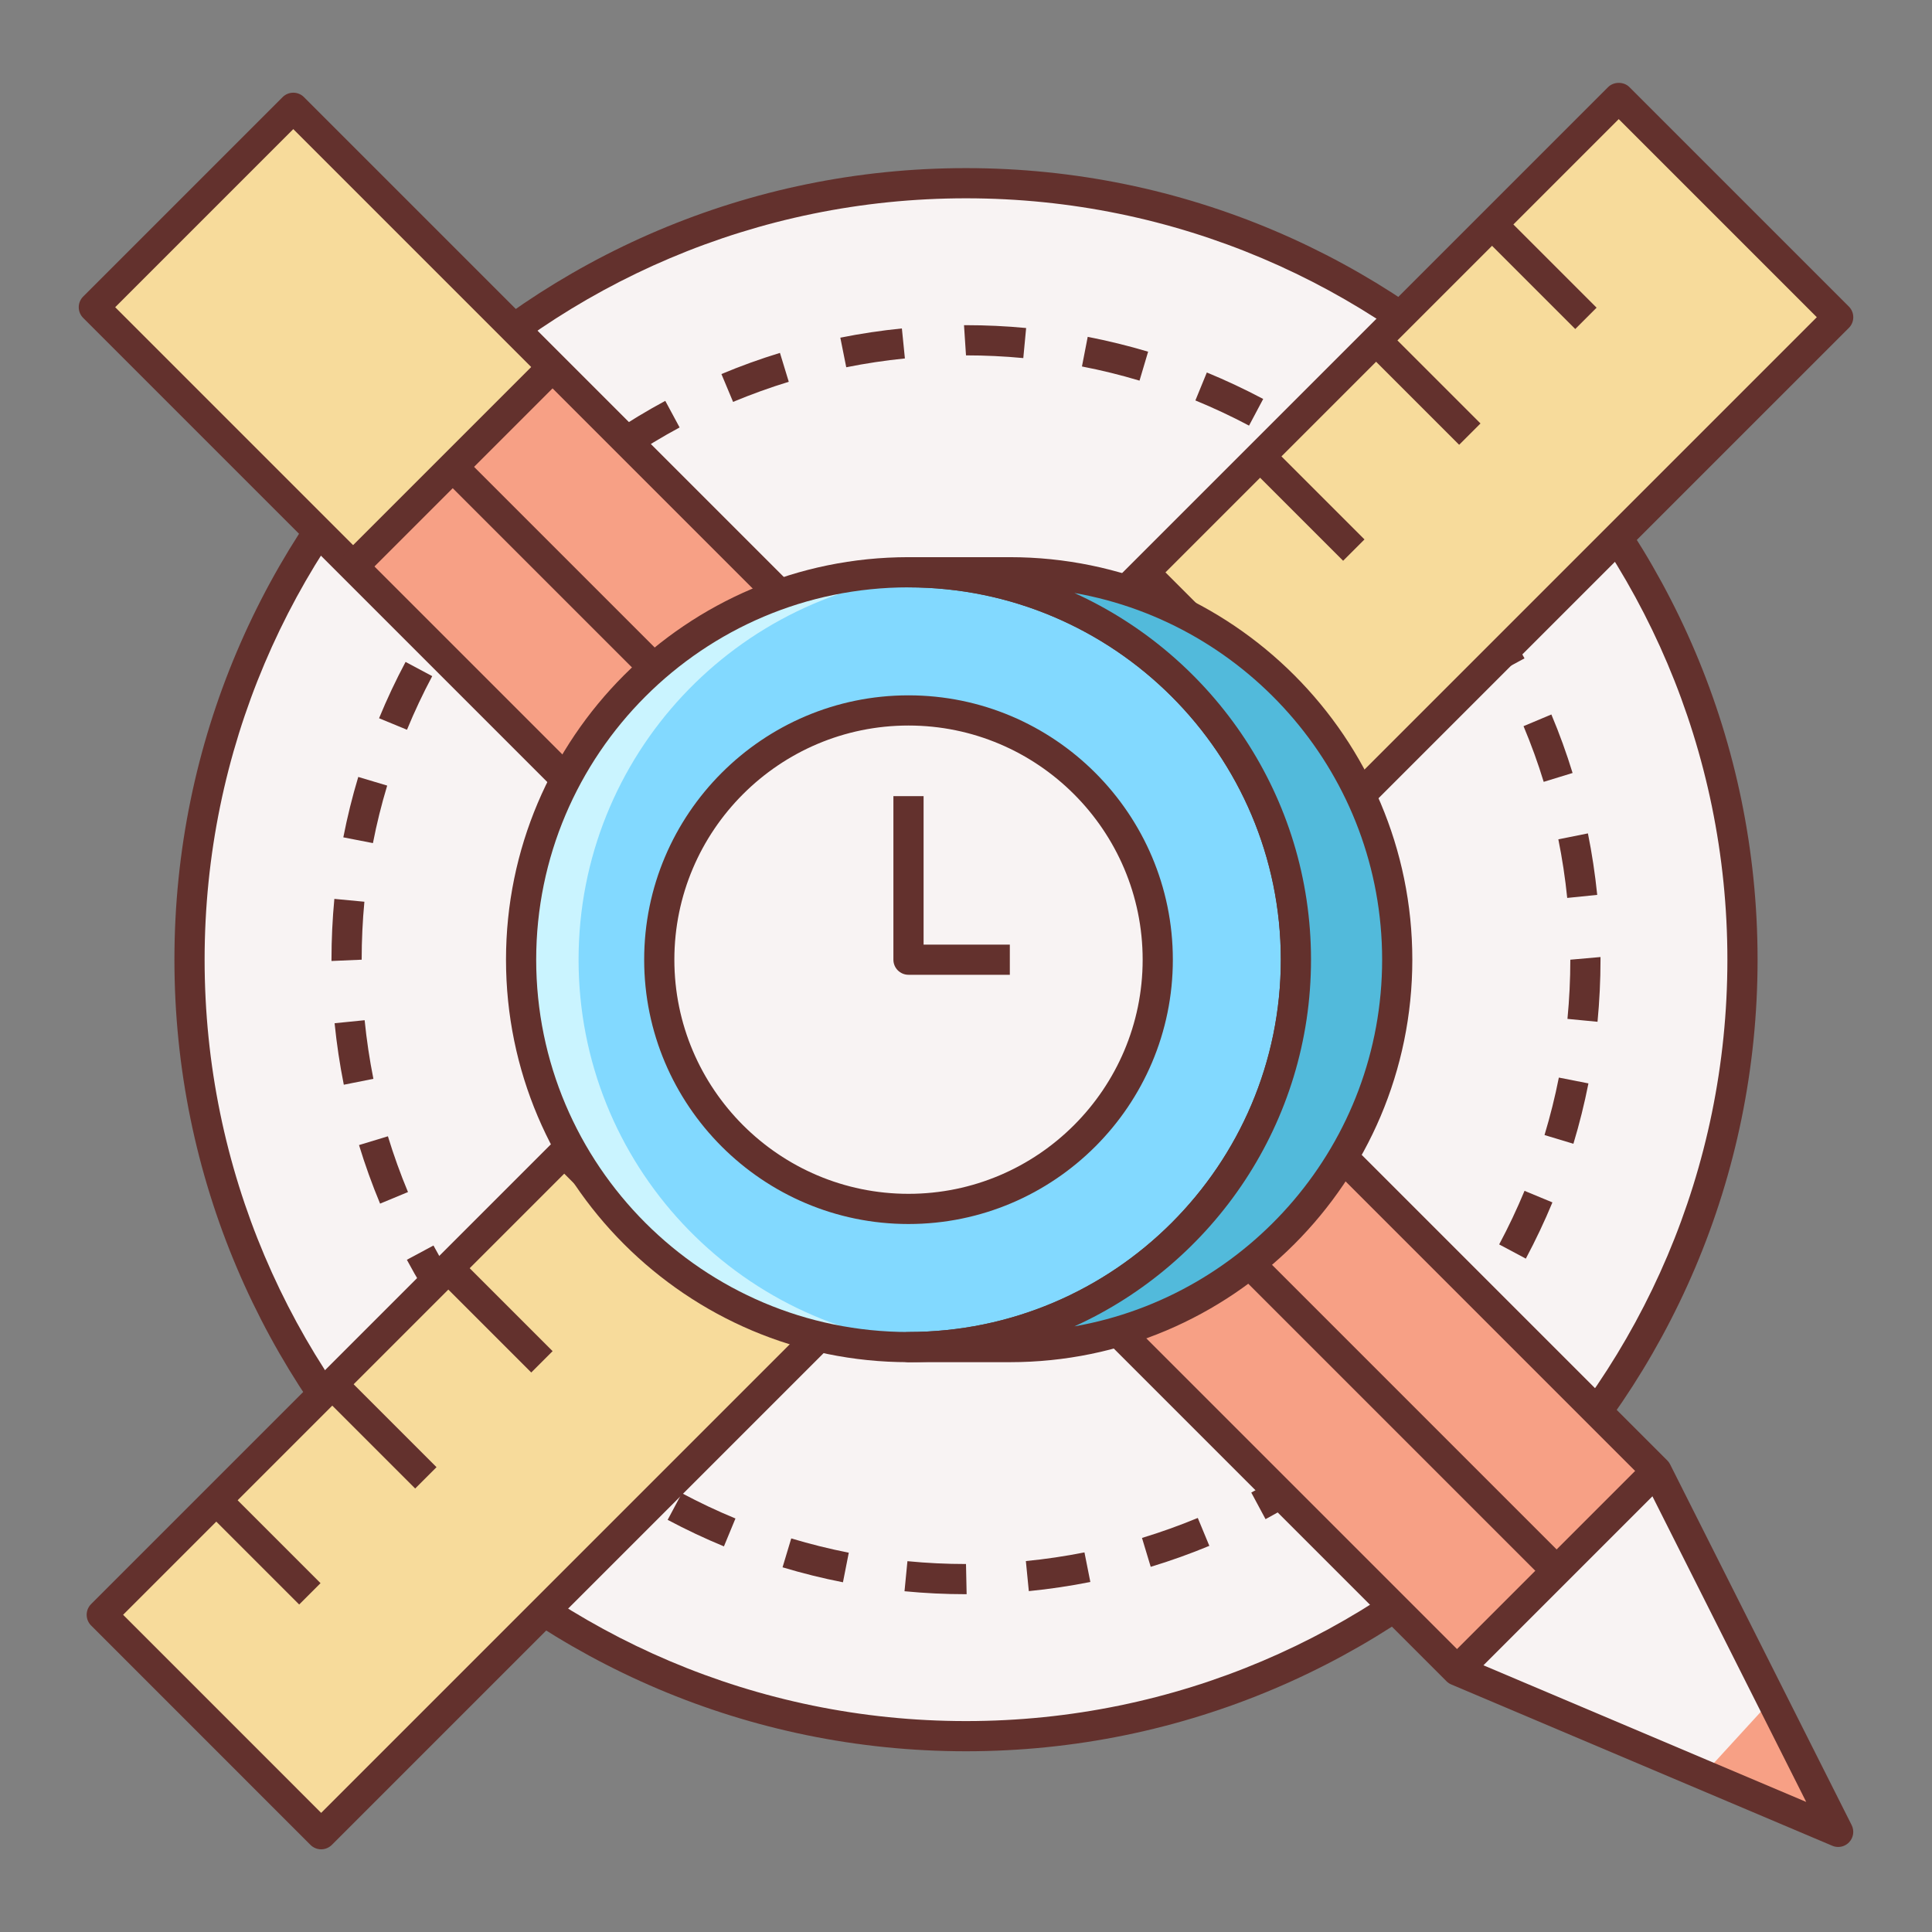 <?xml version="1.0" encoding="iso-8859-1"?>
<!-- Generator: Adobe Illustrator 22.0.1, SVG Export Plug-In . SVG Version: 6.00 Build 0)  -->
<svg version="1.1" id="Layer_1" xmlns="http://www.w3.org/2000/svg" xmlns:xlink="http://www.w3.org/1999/xlink" x="0px" y="0px"
	 viewBox="0 0 64 64" style="enable-background:new 0 0 64 64;" xml:space="preserve">
<rect x="0" y="0" width="64" height="64" fill="#808080" stroke="none"/>
<style type="text/css">
	.st0{fill:#F8F3F3;}
	.st1{fill:#63312D;}
	.st2{fill:#E1DDDD;}
	.st3{fill:#84DBFF;}
	.st4{fill:#CAF4FF;}
	.st5{fill:#52BADB;}
	.st6{fill:#F9DD9D;}
	.st7{fill:#FFEECF;}
	.st8{fill:#EFC36A;}
	.st9{fill:#F7A085;}
	.st10{fill:#82D9FF;}
	.st11{fill:#F7DB9B;}
	.st12{fill:#F9A287;}
	.st13{fill:#FFC8BB;}
	.st14{fill:#52B8D9;}
	.st15{fill:#DB785A;}
	.st16{fill:#EDCB85;}
	.st17{fill:#DBAB56;}
	.st18{fill:#D3A553;}
	.st19{fill:#FFFFFF;}
</style>
<g>
	<circle class="st0" cx="32" cy="31.791" r="25.722"/>
	<path class="st1" d="M32.021,52.81H32c-0.681,0-1.366-0.033-2.037-0.098l0.097-0.996c0.639,0.063,1.291,0.094,1.94,0.094
		L32.021,52.81z M34.081,52.708l-0.098-0.996c0.651-0.063,1.305-0.161,1.941-0.287l0.195,0.98
		C35.451,52.538,34.766,52.64,34.081,52.708z M27.924,52.415c-0.67-0.131-1.344-0.298-2.001-0.496l0.288-0.957
		c0.626,0.188,1.268,0.348,1.906,0.473L27.924,52.415z M38.119,51.903l-0.289-0.957c0.616-0.187,1.237-0.409,1.848-0.662
		l0.383,0.924C39.42,51.474,38.768,51.707,38.119,51.903z M23.981,51.226c-0.63-0.26-1.257-0.556-1.864-0.879l0.471-0.883
		c0.578,0.309,1.175,0.59,1.775,0.838L23.981,51.226z M41.923,50.324l-0.473-0.881c0.572-0.308,1.139-0.648,1.683-1.013l0.557,0.83
		C43.118,49.644,42.524,50.002,41.923,50.324z M20.347,49.286c-0.571-0.381-1.128-0.793-1.657-1.227l0.634-0.773
		c0.503,0.412,1.034,0.806,1.578,1.168L20.347,49.286z M45.343,48.03l-0.635-0.771c0.503-0.415,0.993-0.859,1.454-1.32l0.707,0.707
		C46.385,47.13,45.872,47.596,45.343,48.03z M17.161,46.678c-0.483-0.482-0.95-0.995-1.387-1.524l0.771-0.637
		c0.417,0.505,0.861,0.993,1.322,1.452L17.161,46.678z M48.255,45.117l-0.773-0.635c0.414-0.504,0.808-1.034,1.171-1.576l0.83,0.557
		C49.103,44.031,48.688,44.588,48.255,45.117z M14.542,43.499c-0.383-0.57-0.741-1.165-1.064-1.767l0.881-0.473
		c0.308,0.572,0.648,1.138,1.014,1.681L14.542,43.499z M50.545,41.694l-0.883-0.471c0.31-0.58,0.592-1.178,0.84-1.775l0.924,0.383
		C51.166,40.459,50.869,41.085,50.545,41.694z M12.591,39.872c-0.263-0.631-0.498-1.284-0.698-1.94l0.957-0.291
		c0.191,0.625,0.414,1.246,0.665,1.847L12.591,39.872z M52.121,37.889L51.164,37.6c0.189-0.627,0.349-1.268,0.475-1.904l0.98,0.193
		C52.487,36.558,52.32,37.23,52.121,37.889z M11.389,35.933c-0.134-0.669-0.236-1.354-0.305-2.037l0.995-0.1
		c0.065,0.65,0.163,1.304,0.29,1.941L11.389,35.933z M52.92,33.848l-0.996-0.096c0.063-0.651,0.095-1.312,0.095-1.961l1-0.088v0.088
		C53.019,32.473,52.985,33.165,52.92,33.848z M10.981,31.834v-0.043c0-0.673,0.032-1.351,0.095-2.014l0.995,0.094
		c-0.06,0.633-0.09,1.278-0.09,1.92L10.981,31.834z M51.916,29.745c-0.066-0.652-0.165-1.306-0.294-1.941l0.98-0.197
		c0.135,0.667,0.238,1.353,0.308,2.037L51.916,29.745z M12.354,27.929l-0.981-0.191c0.131-0.671,0.297-1.345,0.495-2.001
		l0.958,0.287C12.637,26.649,12.478,27.29,12.354,27.929z M51.137,25.9c-0.188-0.618-0.414-1.239-0.668-1.845l0.922-0.387
		c0.268,0.636,0.504,1.288,0.703,1.938L51.137,25.9z M13.482,24.174l-0.925-0.381c0.26-0.633,0.556-1.261,0.878-1.866l0.883,0.471
		C14.011,22.974,13.73,23.571,13.482,24.174z M49.621,22.284c-0.308-0.57-0.649-1.135-1.017-1.678l0.828-0.561
		c0.386,0.57,0.745,1.164,1.069,1.764L49.621,22.284z M15.325,20.711l-0.832-0.555c0.377-0.566,0.789-1.124,1.225-1.658l0.774,0.633
		C16.077,19.639,15.685,20.171,15.325,20.711z M47.428,19.033c-0.417-0.504-0.863-0.991-1.325-1.449l0.705-0.711
		c0.484,0.481,0.952,0.993,1.39,1.521L47.428,19.033z M17.807,17.673l-0.709-0.705c0.479-0.482,0.992-0.949,1.522-1.389l0.638,0.771
		C18.752,16.769,18.264,17.214,17.807,17.673z M44.643,16.27c-0.502-0.41-1.034-0.802-1.58-1.166l0.553-0.832
		c0.574,0.381,1.132,0.793,1.66,1.223L44.643,16.27z M20.832,15.175l-0.559-0.83c0.569-0.383,1.163-0.742,1.765-1.066l0.475,0.881
		C21.94,14.468,21.375,14.81,20.832,15.175z M41.376,14.099c-0.583-0.309-1.181-0.589-1.777-0.834l0.379-0.926
		c0.627,0.258,1.255,0.553,1.867,0.877L41.376,14.099z M24.284,13.313l-0.386-0.922c0.633-0.266,1.285-0.501,1.939-0.701
		l0.292,0.957C25.508,12.837,24.887,13.062,24.284,13.313z M37.748,12.609c-0.628-0.188-1.27-0.346-1.907-0.469l0.191-0.982
		c0.669,0.131,1.343,0.296,2.001,0.492L37.748,12.609z M28.033,12.166l-0.196-0.98c0.675-0.136,1.36-0.238,2.039-0.306l0.1,0.994
		C29.33,11.939,28.676,12.037,28.033,12.166z M33.898,11.862c-0.629-0.06-1.268-0.09-1.898-0.09l-0.066-1H32
		c0.662,0,1.332,0.031,1.992,0.094L33.898,11.862z"/>
	<path class="st1" d="M32,58.013c-14.458,0-26.222-11.763-26.222-26.222S17.542,5.569,32,5.569
		c14.459,0,26.222,11.763,26.222,26.222S46.459,58.013,32,58.013z M32,6.569c-13.907,0-25.222,11.314-25.222,25.222
		S18.093,57.013,32,57.013s25.222-11.314,25.222-25.222S45.907,6.569,32,6.569z"/>
	<polygon class="st9" points="54.878,48.732 60.892,60.682 48.271,55.34 3.108,10.178 9.716,3.57 	"/>
	<polygon class="st0" points="60.89,60.681 56.42,58.791 48.27,55.341 54.88,48.731 58.69,56.311 	"/>
	<polygon class="st9" points="60.89,60.681 56.42,58.791 58.69,56.311 	"/>
	<polygon class="st11" points="10.639,60.76 7.005,57.126 3.371,53.492 53.623,3.24 60.892,10.508 	"/>
	<path class="st1" d="M10.639,61.261L10.639,61.261c-0.133,0-0.26-0.053-0.354-0.146l-7.268-7.269
		c-0.094-0.094-0.146-0.221-0.146-0.354s0.053-0.26,0.146-0.354L53.27,2.886c0.188-0.188,0.52-0.188,0.707,0l7.269,7.269
		c0.195,0.195,0.195,0.512,0,0.707L10.993,61.114C10.899,61.208,10.772,61.261,10.639,61.261z M4.078,53.492l6.561,6.562
		l49.545-49.546l-6.562-6.562L4.078,53.492z"/>
	<rect x="50.486" y="6.786" transform="matrix(0.707 -0.707 0.707 0.707 8.586 38.69)" class="st1" width="1" height="4.392"/>
	
		<rect x="46.644" y="10.629" transform="matrix(0.707 -0.707 0.707 0.707 4.739 37.092)" class="st1" width="1" height="4.392"/>
	
		<rect x="42.801" y="14.472" transform="matrix(0.707 -0.707 0.707 0.707 0.896 35.5)" class="st1" width="1" height="4.392"/>
	
		<rect x="38.958" y="18.314" transform="matrix(0.707 -0.707 0.707 0.707 -2.946 33.908)" class="st1" width="1" height="4.392"/>
	
		<rect x="35.116" y="22.157" transform="matrix(0.707 -0.707 0.707 0.707 -6.788 32.317)" class="st1" width="1" height="4.392"/>
	
		<rect x="31.273" y="25.999" transform="matrix(0.707 -0.707 0.707 0.707 -10.631 30.725)" class="st1" width="1" height="4.392"/>
	
		<rect x="27.431" y="29.841" transform="matrix(0.707 -0.707 0.707 0.707 -14.473 29.134)" class="st1" width="1" height="4.392"/>
	
		<rect x="23.588" y="33.684" transform="matrix(0.707 -0.707 0.707 0.707 -18.316 27.542)" class="st1" width="1" height="4.392"/>
	
		<rect x="19.746" y="37.527" transform="matrix(0.707 -0.707 0.707 0.707 -22.158 25.951)" class="st1" width="1" height="4.392"/>
	
		<rect x="15.904" y="41.369" transform="matrix(0.707 -0.707 0.707 0.707 -25.999 24.356)" class="st1" width="1" height="4.393"/>
	
		<rect x="12.061" y="45.211" transform="matrix(0.707 -0.707 0.707 0.707 -29.843 22.767)" class="st1" width="1" height="4.392"/>
	
		<rect x="8.219" y="49.054" transform="matrix(0.707 -0.707 0.707 0.707 -33.686 21.176)" class="st1" width="1" height="4.392"/>
	
		<rect x="6.035" y="5.095" transform="matrix(0.707 -0.707 0.707 0.707 -4.761 10.842)" class="st11" width="9.345" height="12.148"/>
	<path class="st1" d="M60.892,61.183c-0.065,0-0.132-0.013-0.195-0.04L48.075,55.8c-0.059-0.024-0.112-0.061-0.158-0.106
		L2.755,10.531c-0.195-0.195-0.195-0.512,0-0.707l6.607-6.607c0.195-0.195,0.512-0.195,0.707,0l45.162,45.162
		c0.038,0.038,0.069,0.081,0.093,0.129l6.014,11.95c0.095,0.188,0.062,0.413-0.081,0.566C61.16,61.128,61.027,61.183,60.892,61.183z
		 M48.555,54.917l11.278,4.774l-5.365-10.662L9.716,4.277l-5.9,5.9L48.555,54.917z"/>
	
		<rect x="46.902" y="51.536" transform="matrix(0.707 -0.707 0.707 0.707 -21.689 51.709)" class="st1" width="9.344" height="1"/>
	
		<rect x="10.33" y="14.964" transform="matrix(0.707 -0.707 0.707 0.707 -6.541 15.137)" class="st1" width="9.344" height="1"/>
	
		<rect x="32.871" y="7.855" transform="matrix(0.707 -0.707 0.707 0.707 -14.149 33.506)" class="st1" width="1" height="51.956"/>
	<circle class="st10" cx="30.095" cy="31.791" r="12.833"/>
	<path class="st4" d="M19.166,31.791c0-6.766,5.24-12.296,11.881-12.785c-0.316-0.023-0.631-0.048-0.953-0.048
		c-7.088,0-12.833,5.746-12.833,12.833c0,7.088,5.746,12.833,12.833,12.833c0.322,0,0.637-0.025,0.953-0.048
		C24.406,44.087,19.166,38.557,19.166,31.791z"/>
	<path class="st1" d="M30.095,45.124c-7.352,0-13.333-5.981-13.333-13.333c0-7.353,5.981-13.334,13.333-13.334
		c7.353,0,13.334,5.981,13.334,13.334C43.429,39.143,37.447,45.124,30.095,45.124z M30.095,19.457
		c-6.8,0-12.333,5.533-12.333,12.334s5.533,12.333,12.333,12.333c6.801,0,12.334-5.532,12.334-12.333S36.896,19.457,30.095,19.457z"
		/>
	<circle class="st0" cx="30.095" cy="31.791" r="8.256"/>
	<path class="st1" d="M30.095,40.547c-4.828,0-8.756-3.928-8.756-8.756s3.928-8.757,8.756-8.757s8.757,3.929,8.757,8.757
		S34.923,40.547,30.095,40.547z M30.095,24.034c-4.277,0-7.756,3.479-7.756,7.757c0,4.276,3.479,7.756,7.756,7.756
		c4.277,0,7.757-3.479,7.757-7.756C37.852,27.514,34.372,24.034,30.095,24.034z"/>
	<path class="st1" d="M33.452,32.291h-3.357c-0.276,0-0.5-0.224-0.5-0.5v-5.418h1v4.918h2.857V32.291z"/>
	<path class="st5" d="M33.452,18.957h-3.357c7.088,0,12.833,5.746,12.833,12.833c0,7.088-5.746,12.833-12.833,12.833h3.357
		c7.088,0,12.833-5.746,12.833-12.833C46.285,24.703,40.54,18.957,33.452,18.957z"/>
	<path class="st1" d="M33.452,45.124h-3.357c-0.276,0-0.5-0.224-0.5-0.5s0.224-0.5,0.5-0.5c6.801,0,12.334-5.532,12.334-12.333
		s-5.533-12.334-12.334-12.334c-0.276,0-0.5-0.224-0.5-0.5s0.224-0.5,0.5-0.5h3.357c7.352,0,13.333,5.981,13.333,13.334
		C46.785,39.143,40.804,45.124,33.452,45.124z M35.59,19.643c4.619,2.098,7.839,6.754,7.839,12.148s-3.22,10.05-7.839,12.147
		c5.785-1.015,10.195-6.076,10.195-12.147C45.785,25.719,41.375,20.657,35.59,19.643z"/>
</g>
</svg>
